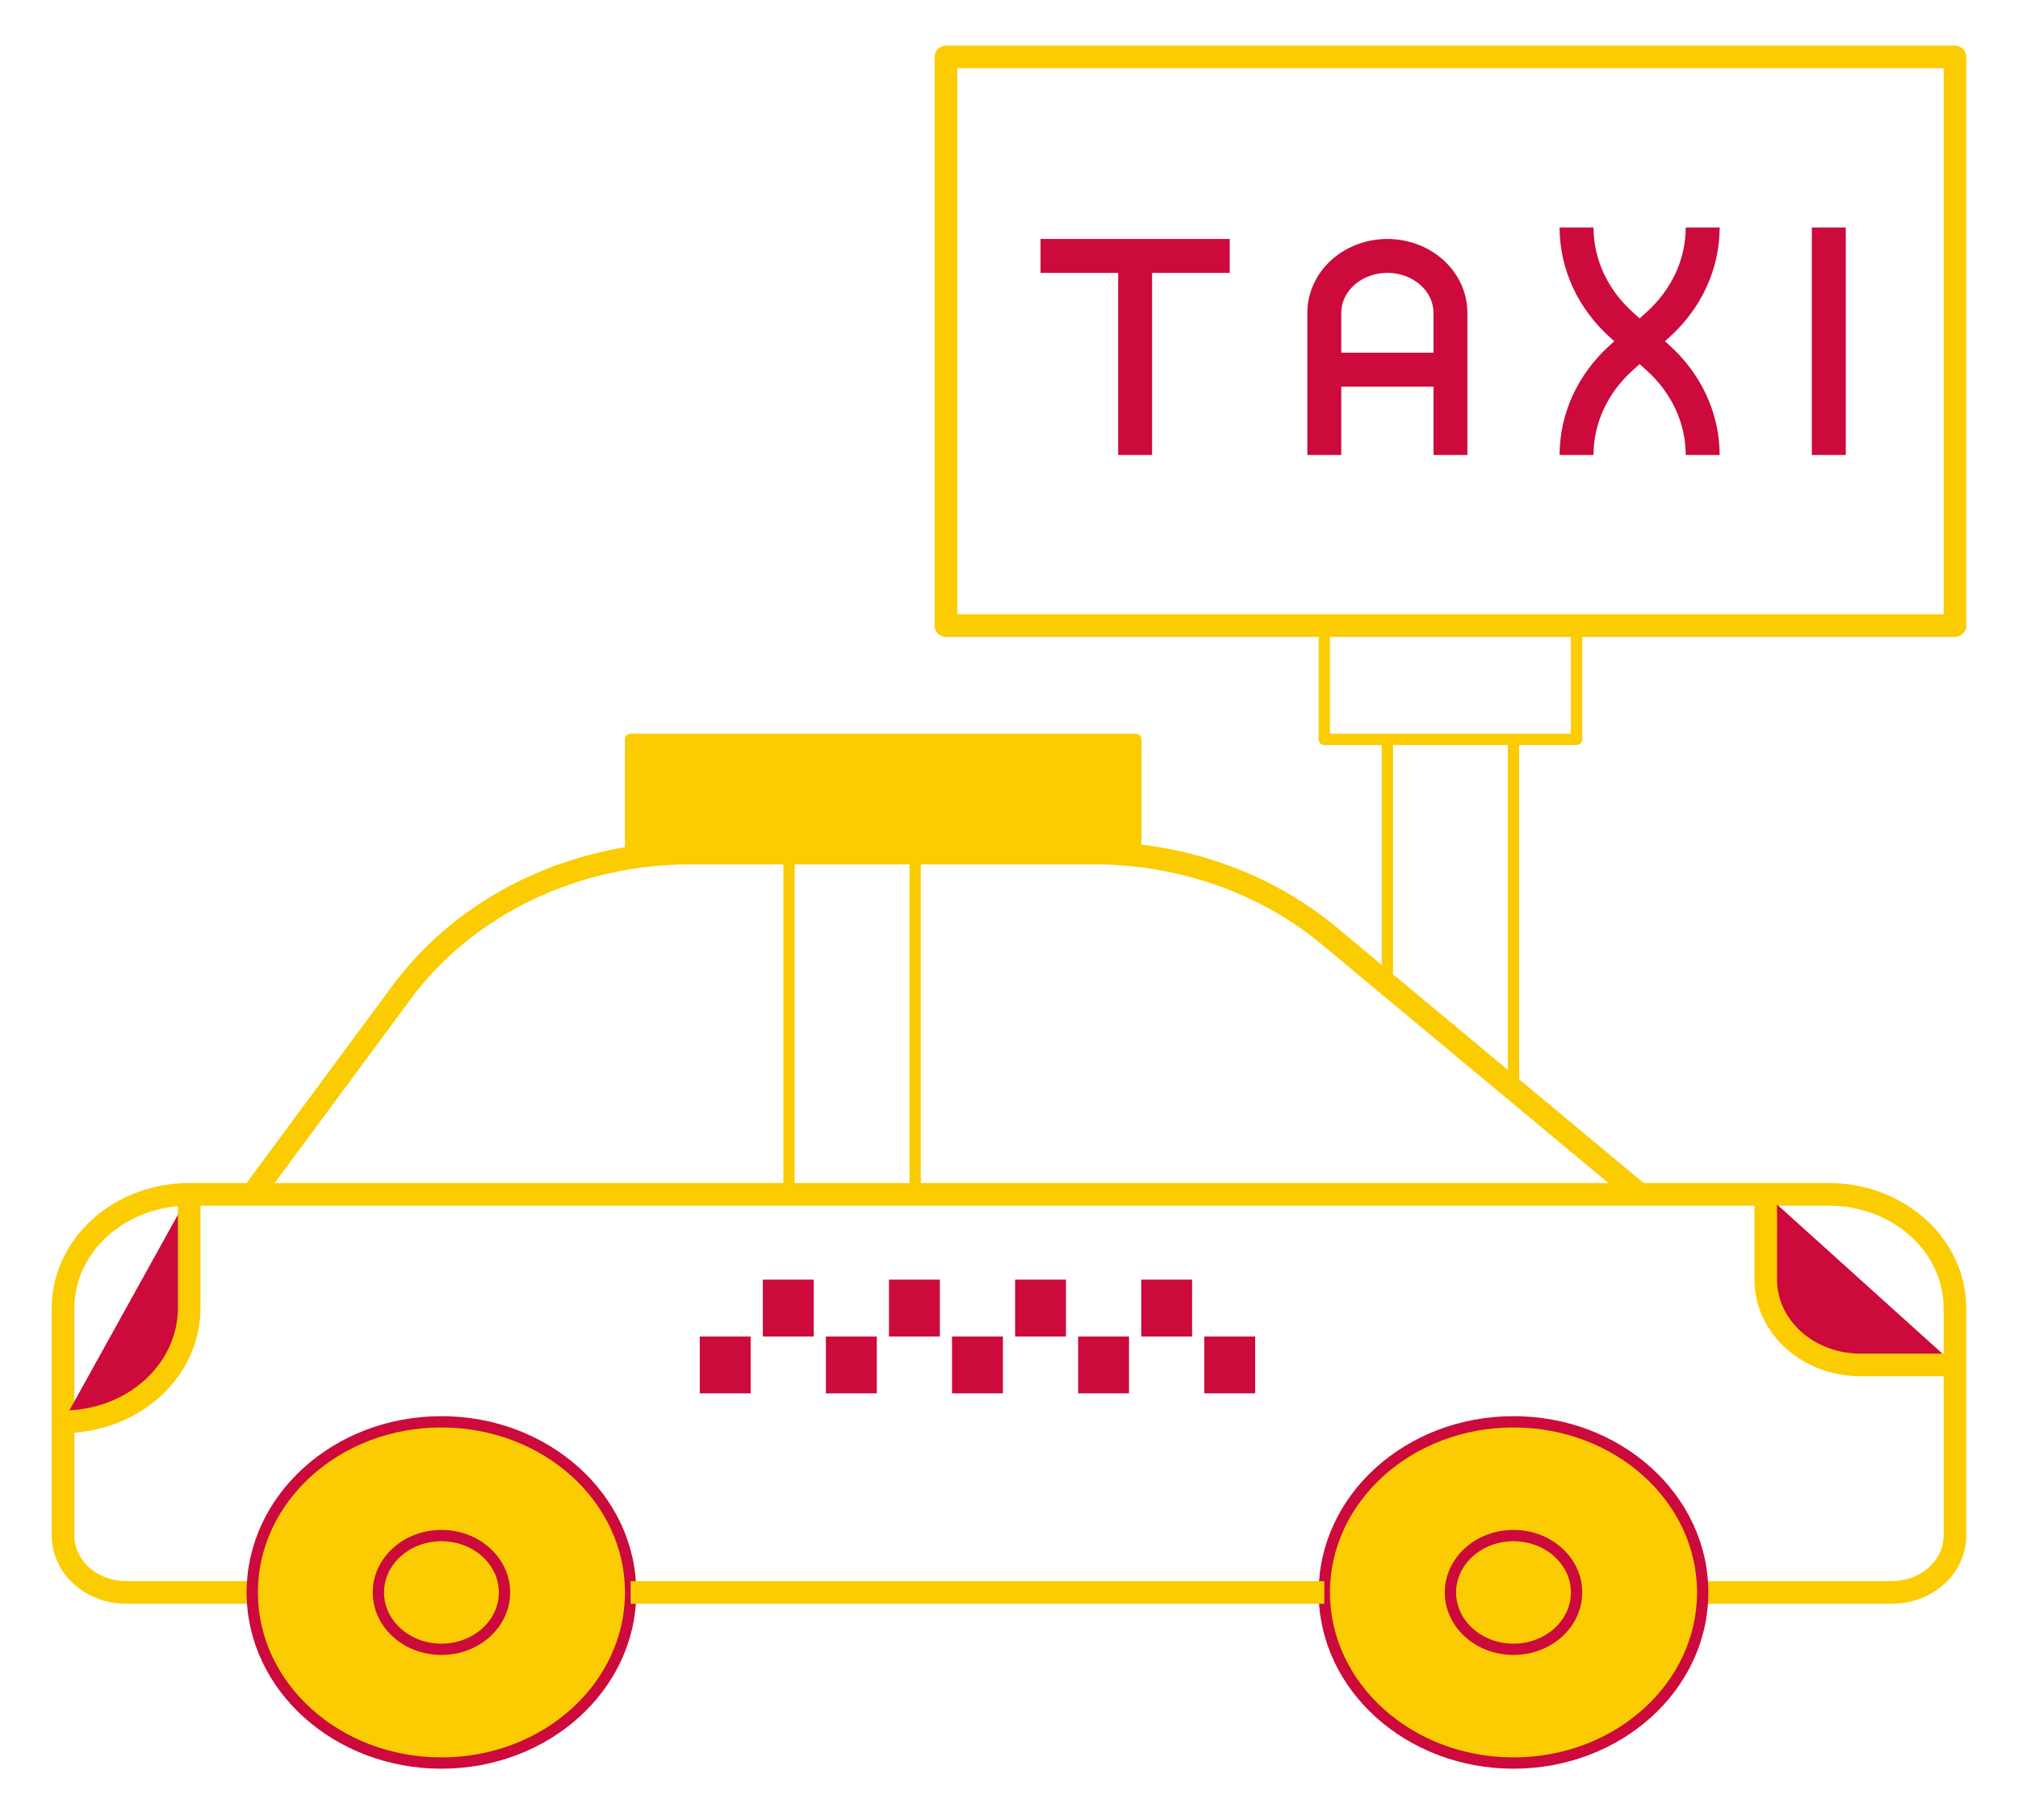 <svg width="357" height="322" viewBox="0 0 357 322" fill="none" xmlns="http://www.w3.org/2000/svg">
<rect width="357" height="322" fill="white"/>
<path d="M44.625 281.75H22.312C19.354 281.75 16.516 280.69 14.424 278.803C12.332 276.916 11.156 274.356 11.156 271.688V231.438C11.156 226.1 13.507 220.981 17.691 217.207C21.876 213.433 27.551 211.312 33.469 211.312H323.531C329.449 211.312 335.124 213.433 339.309 217.207C343.493 220.981 345.844 226.1 345.844 231.438V271.688C345.844 274.356 344.668 276.916 342.576 278.803C340.484 280.69 337.646 281.75 334.688 281.75H301.219" stroke="#FBCC01" stroke-width="4" stroke-linejoin="round"/>
<path d="M345.844 241.5H329.109C324.671 241.5 320.415 239.91 317.276 237.079C314.138 234.249 312.375 230.409 312.375 226.406V211.312" fill="#CC0A3B"/>
<path d="M345.844 241.5H329.109C324.671 241.5 320.415 239.91 317.276 237.079C314.138 234.249 312.375 230.409 312.375 226.406V211.312" stroke="#FBCC01" stroke-width="4" stroke-linejoin="round"/>
<path d="M44.625 211.312L71.032 175.591C76.634 168.008 84.226 161.79 93.133 157.489C102.039 153.189 111.986 150.938 122.088 150.938H193.561C208.986 150.937 223.845 156.177 235.179 165.614L290.062 211.312" stroke="#FBCC01" stroke-width="4" stroke-linejoin="round"/>
<path d="M267.75 311.938C286.234 311.938 301.219 298.422 301.219 281.75C301.219 265.078 286.234 251.562 267.75 251.562C249.266 251.562 234.281 265.078 234.281 281.75C234.281 298.422 249.266 311.938 267.75 311.938Z" fill="#FBCC01" stroke="#CC0A3B" stroke-width="2" stroke-linejoin="round"/>
<path d="M78.094 311.938C96.578 311.938 111.562 298.422 111.562 281.75C111.562 265.078 96.578 251.562 78.094 251.562C59.609 251.562 44.625 265.078 44.625 281.75C44.625 298.422 59.609 311.938 78.094 311.938Z" fill="#FBCC01" stroke="#CC0A3B" stroke-width="2" stroke-linejoin="round"/>
<path d="M33.469 211.312V231.438C33.469 236.775 31.118 241.894 26.934 245.668C22.749 249.442 17.074 251.562 11.156 251.562" fill="#CC0A3B"/>
<path d="M33.469 211.312V231.438C33.469 236.775 31.118 241.894 26.934 245.668C22.749 249.442 17.074 251.562 11.156 251.562" stroke="#FBCC01" stroke-width="4" stroke-linejoin="round"/>
<path d="M200.941 150.938V130.812H111.562V150.938" fill="#FBCC01"/>
<path d="M200.941 150.938V130.812H111.562V150.938" stroke="#FBCC01" stroke-width="2" stroke-linejoin="round"/>
<path d="M267.75 291.812C273.911 291.812 278.906 287.307 278.906 281.75C278.906 276.193 273.911 271.688 267.75 271.688C261.589 271.688 256.594 276.193 256.594 281.75C256.594 287.307 261.589 291.812 267.75 291.812Z" stroke="#CC0A3B" stroke-width="2" stroke-linejoin="round"/>
<path d="M78.094 291.812C84.255 291.812 89.25 287.307 89.25 281.75C89.25 276.193 84.255 271.688 78.094 271.688C71.932 271.688 66.938 276.193 66.938 281.75C66.938 287.307 71.932 291.812 78.094 291.812Z" stroke="#CC0A3B" stroke-width="2" stroke-linejoin="round"/>
<path d="M234.281 281.75H111.562" stroke="#FBCC01" stroke-width="4" stroke-linejoin="round"/>
<path d="M139.581 150.938V211.312" stroke="#FBCC01" stroke-width="2" stroke-linejoin="round"/>
<path d="M161.894 150.938V211.312" stroke="#FBCC01" stroke-width="2" stroke-linejoin="round"/>
<path d="M128.297 236.469V246.531" stroke="#CC0A3B" stroke-width="9" stroke-linejoin="round"/>
<path d="M139.453 226.406V236.469" stroke="#CC0A3B" stroke-width="9" stroke-linejoin="round"/>
<path d="M150.609 236.469V246.531" stroke="#CC0A3B" stroke-width="9" stroke-linejoin="round"/>
<path d="M161.766 226.406V236.469" stroke="#CC0A3B" stroke-width="9" stroke-linejoin="round"/>
<path d="M172.922 236.469V246.531" stroke="#CC0A3B" stroke-width="9" stroke-linejoin="round"/>
<path d="M184.078 226.406V236.469" stroke="#CC0A3B" stroke-width="9" stroke-linejoin="round"/>
<path d="M195.234 236.469V246.531" stroke="#CC0A3B" stroke-width="9" stroke-linejoin="round"/>
<path d="M206.391 226.406V236.469" stroke="#CC0A3B" stroke-width="9" stroke-linejoin="round"/>
<path d="M217.547 236.469V246.531" stroke="#CC0A3B" stroke-width="9" stroke-linejoin="round"/>
<path d="M345.844 10.062H167.344V110.688H345.844V10.062Z" stroke="#FBCC01" stroke-width="4" stroke-linejoin="round"/>
<path d="M184.078 45.281H217.547" stroke="#CC0A3B" stroke-width="6" stroke-linejoin="round"/>
<path d="M200.812 45.281V80.5" stroke="#CC0A3B" stroke-width="6" stroke-linejoin="round"/>
<path d="M234.281 80.5V55.344C234.281 52.675 235.457 50.116 237.549 48.228C239.641 46.341 242.479 45.281 245.438 45.281V45.281C248.396 45.281 251.234 46.341 253.326 48.228C255.418 50.116 256.594 52.675 256.594 55.344V80.5" stroke="#CC0A3B" stroke-width="6" stroke-linejoin="round"/>
<path d="M234.281 65.406H256.594" stroke="#CC0A3B" stroke-width="6" stroke-linejoin="round"/>
<path d="M278.906 40.25C278.906 43.44 279.603 46.599 280.956 49.546C282.309 52.493 284.293 55.171 286.794 57.427L293.331 63.323C295.832 65.579 297.816 68.257 299.169 71.204C300.522 74.151 301.219 77.31 301.219 80.5" stroke="#CC0A3B" stroke-width="6" stroke-linejoin="round"/>
<path d="M301.219 40.25C301.219 43.44 300.522 46.599 299.169 49.546C297.816 52.493 295.832 55.171 293.331 57.427L286.794 63.323C284.293 65.579 282.309 68.257 280.956 71.204C279.603 74.151 278.906 77.31 278.906 80.5V80.5" stroke="#CC0A3B" stroke-width="6" stroke-linejoin="round"/>
<path d="M323.531 40.25V80.5" stroke="#CC0A3B" stroke-width="6" stroke-linejoin="round"/>
<path d="M234.281 110.688V130.812H278.906V110.688" stroke="#FBCC01" stroke-width="2" stroke-linejoin="round"/>
<path d="M245.438 130.812V176.094" stroke="#FBCC01" stroke-width="2" stroke-linejoin="round"/>
<path d="M267.75 130.812V191.188" stroke="#FBCC01" stroke-width="2" stroke-linejoin="round"/>
</svg>
